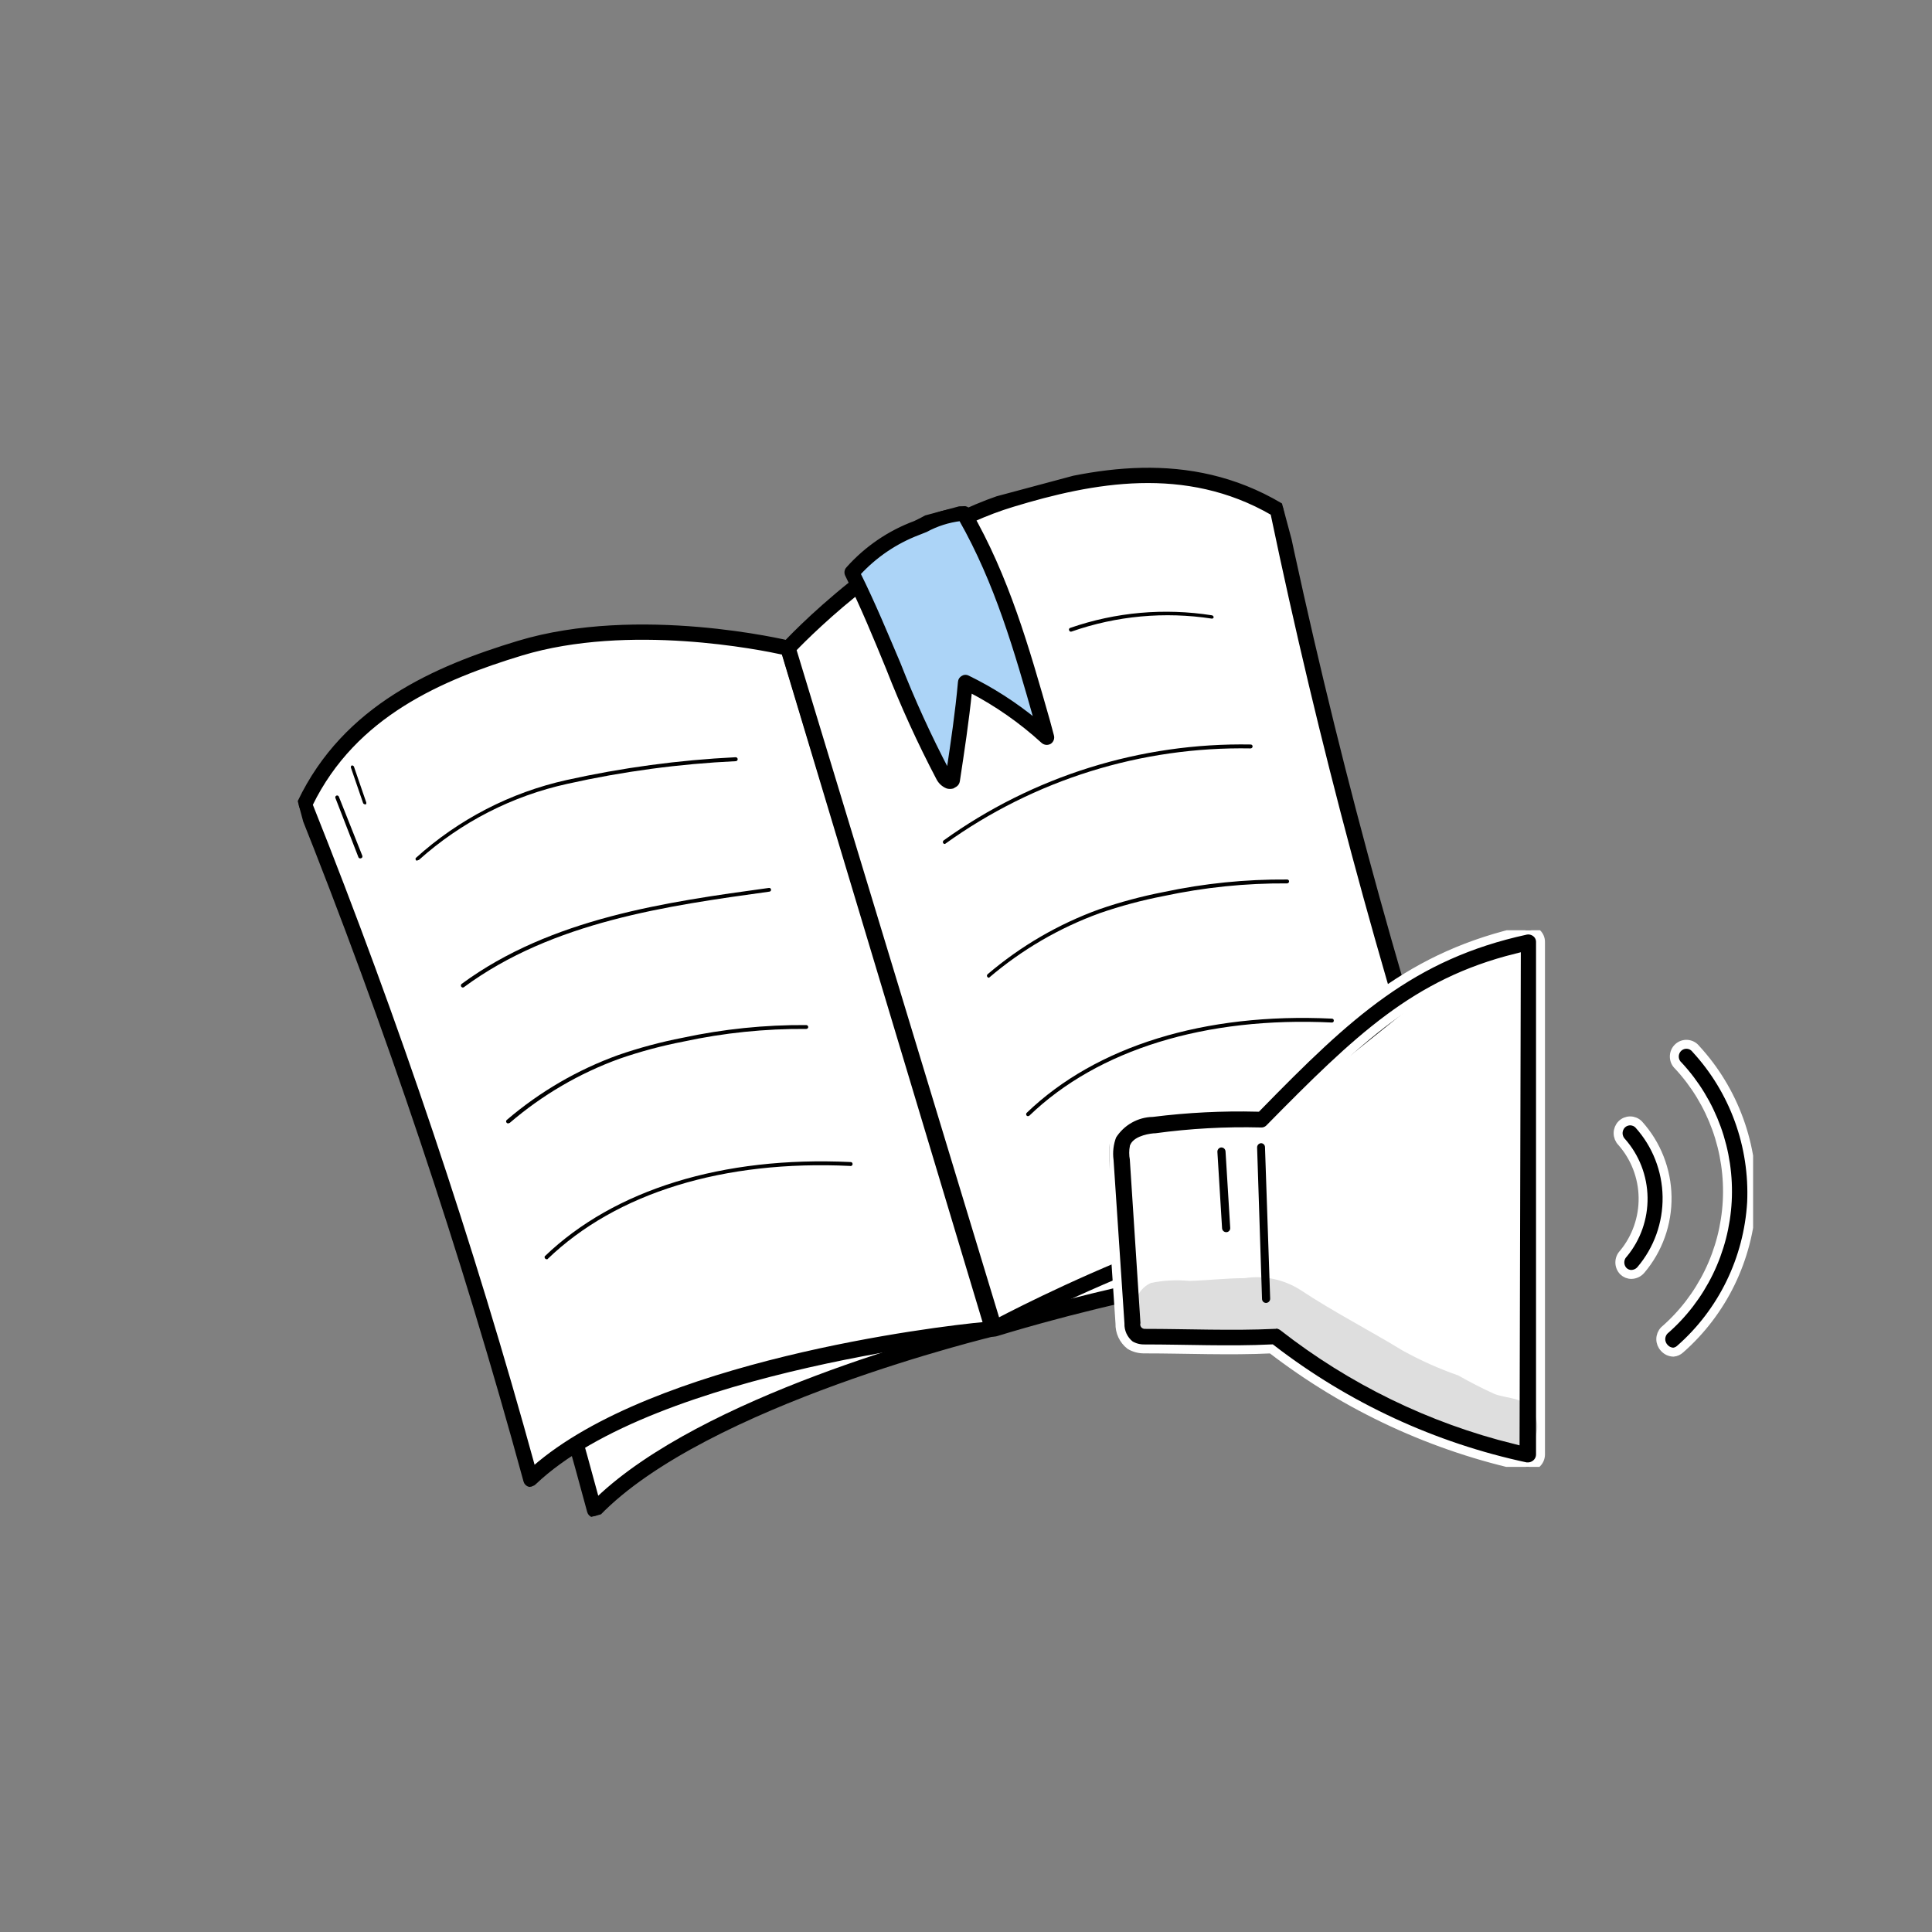 <svg width="108" height="108" viewBox="0 0 108 108" fill="none" xmlns="http://www.w3.org/2000/svg">
<rect x="0" y="0" width="108" height="108" fill="#808080" stroke="none"/>
<g clip-path="url(#clip0_3_639)">
<path d="M55.563 74.265C55.563 74.265 39.33 78.085 33.228 84.417C29.784 71.637 25.687 59.042 20.954 46.683C23.04 41.634 27.451 39.671 31.614 38.438C37.625 36.594 45.174 38.801 45.174 38.801L55.563 74.265Z" fill="white"/>
<path d="M33.311 84.727C33.258 84.743 33.203 84.743 33.151 84.725C33.096 84.712 33.046 84.684 33.005 84.644C32.965 84.604 32.936 84.554 32.922 84.499C29.486 71.728 25.39 59.145 20.649 46.801C20.635 46.761 20.628 46.718 20.631 46.676C20.633 46.634 20.644 46.592 20.663 46.555C22.812 41.345 27.37 39.369 31.522 38.095C37.565 36.269 44.9 38.408 45.249 38.485C45.302 38.501 45.349 38.531 45.388 38.571C45.427 38.611 45.455 38.66 45.47 38.713L55.908 74.164C55.923 74.207 55.928 74.252 55.923 74.297C55.918 74.342 55.903 74.385 55.88 74.423C55.859 74.46 55.83 74.493 55.795 74.517C55.761 74.542 55.721 74.559 55.679 74.567C55.514 74.611 39.437 78.452 33.465 84.641C33.422 84.684 33.369 84.713 33.311 84.727V84.727ZM21.302 46.689C25.961 58.843 29.996 71.23 33.39 83.799C39.306 78.128 52.835 74.601 55.186 74.016L44.93 39.047C43.791 38.732 37.099 37.077 31.736 38.693C27.749 39.923 23.376 41.795 21.302 46.689Z" fill="black" stroke="black" stroke-width="0.2"/>
<path d="M55.563 74.265C55.563 74.265 71.481 69.174 80.059 71.051C75.856 58.222 72.299 45.19 69.401 32.004C64.879 28.986 60.11 29.779 55.954 31.036C49.975 32.872 44.926 38.868 44.926 38.868L55.563 74.265Z" fill="white"/>
<path d="M80.175 71.353C80.132 71.376 80.083 71.389 80.034 71.391C71.645 69.552 55.862 74.554 55.705 74.596C55.623 74.625 55.532 74.62 55.453 74.582C55.379 74.536 55.323 74.465 55.293 74.383L44.625 38.967C44.606 38.915 44.601 38.859 44.612 38.806C44.623 38.752 44.648 38.703 44.685 38.663C44.892 38.41 49.853 32.546 55.854 30.731C60 29.468 64.884 28.608 69.568 31.735C69.638 31.784 69.686 31.858 69.703 31.942C72.605 45.114 76.168 58.133 80.377 70.948C80.391 70.991 80.395 71.035 80.391 71.079C80.387 71.124 80.374 71.166 80.353 71.205C80.332 71.243 80.302 71.277 80.268 71.304C80.233 71.33 80.193 71.349 80.15 71.359L80.175 71.353ZM58.966 72.941C64.01 71.589 73.402 69.495 79.614 70.614C75.484 58.002 71.981 45.192 69.117 32.233C64.688 29.334 60.031 30.178 56.054 31.378C50.703 32.973 46.068 38.068 45.285 38.951L55.806 73.85C56.296 73.692 57.453 73.346 58.966 72.941Z" fill="black" stroke="black" stroke-width="0.2"/>
<path d="M55.48 74.288C55.48 74.288 36.605 76.049 29.664 82.66C26.167 69.867 21.949 57.282 17.029 44.969C19.496 39.818 24.426 37.643 29.066 36.238C35.78 34.206 44.049 36.256 44.049 36.256L55.48 74.288Z" fill="white"/>
<path d="M29.749 82.978C29.701 83.006 29.647 83.02 29.592 83.02C29.538 83.006 29.488 82.978 29.447 82.938C29.407 82.899 29.378 82.849 29.363 82.794C25.869 69.994 21.649 57.404 16.724 45.086C16.708 45.044 16.701 44.999 16.703 44.954C16.704 44.908 16.715 44.864 16.734 44.823C19.281 39.48 24.39 37.312 28.972 35.922C35.695 33.887 44.031 35.892 44.117 35.914C44.171 35.929 44.22 35.958 44.261 35.997C44.301 36.037 44.33 36.086 44.346 36.14L55.784 74.197C55.798 74.244 55.801 74.293 55.794 74.342C55.788 74.39 55.77 74.436 55.744 74.477C55.716 74.516 55.681 74.549 55.64 74.572C55.599 74.595 55.553 74.609 55.505 74.613C55.332 74.66 36.664 76.438 29.878 82.899C29.843 82.936 29.798 82.964 29.749 82.978V82.978ZM17.379 44.983C22.215 57.099 26.372 69.477 29.83 82.058C36.541 76.174 52.287 74.245 55.057 73.997L43.788 36.505C42.554 36.234 35.167 34.729 29.157 36.546C24.707 37.9 19.833 39.952 17.379 44.983Z" fill="black" stroke="black" stroke-width="0.2"/>
<path d="M55.563 74.265C55.563 74.265 72.247 65.251 81.687 66.906C77.511 54.316 74.058 41.496 71.345 28.511C66.444 25.567 61.168 26.514 56.528 27.919C49.813 29.952 44.066 36.252 44.066 36.252L55.563 74.265Z" fill="white"/>
<path d="M55.646 74.576C55.578 74.595 55.506 74.592 55.44 74.568C55.396 74.548 55.357 74.519 55.324 74.483C55.292 74.447 55.267 74.404 55.251 74.358L43.751 36.336C43.736 36.281 43.734 36.223 43.747 36.167C43.76 36.112 43.788 36.061 43.826 36.019C43.877 35.943 49.714 29.646 56.436 27.611C61.051 26.213 66.466 25.184 71.585 28.213C71.623 28.238 71.656 28.27 71.682 28.308C71.707 28.346 71.724 28.389 71.733 28.434C74.454 41.402 77.903 54.207 82.062 66.788C82.081 66.84 82.086 66.897 82.076 66.952C82.066 67.007 82.041 67.058 82.004 67.1C81.965 67.139 81.916 67.167 81.862 67.181C81.809 67.195 81.752 67.196 81.698 67.182C72.474 65.567 55.948 74.414 55.78 74.513L55.646 74.576ZM44.42 36.318L55.788 73.783C58.244 72.496 72.4 65.326 81.248 66.494C77.173 54.096 73.792 41.48 71.123 28.705C66.266 25.894 61.071 26.881 56.621 28.235C50.611 30.052 45.3 35.4 44.42 36.318Z" fill="black" stroke="black" stroke-width="0.2"/>
<path d="M53.865 28.732C56.134 32.668 57.244 36.878 58.497 41.257C57.133 40.01 55.6 38.966 53.944 38.158C53.782 39.997 53.506 41.813 53.227 43.648C53.025 43.756 52.825 43.54 52.722 43.353C50.634 39.53 49.568 35.882 47.608 32.007C48.599 30.9 49.839 30.051 51.225 29.529C51.87 29.257 53.074 28.593 53.865 28.732Z" fill="#ACD4F7"/>
<path d="M53.254 43.983C53.155 44.009 53.051 44.009 52.953 43.982C52.729 43.894 52.546 43.726 52.436 43.51C51.385 41.508 50.445 39.448 49.622 37.34C48.931 35.657 48.217 33.918 47.344 32.149C47.312 32.09 47.299 32.021 47.308 31.954C47.317 31.886 47.348 31.824 47.395 31.776C48.419 30.629 49.705 29.751 51.142 29.219L51.471 29.059C52.225 28.621 53.08 28.392 53.952 28.394C53.998 28.404 54.042 28.424 54.08 28.453C54.118 28.481 54.15 28.517 54.173 28.559C56.311 32.27 57.417 36.167 58.592 40.289L58.817 41.127C58.837 41.195 58.835 41.267 58.811 41.333C58.787 41.399 58.743 41.456 58.685 41.495C58.624 41.529 58.554 41.544 58.484 41.538C58.413 41.531 58.347 41.502 58.294 41.456C57.068 40.336 55.704 39.382 54.236 38.618C54.068 40.307 53.807 42.011 53.557 43.659C53.55 43.708 53.532 43.755 53.505 43.797C53.478 43.838 53.442 43.873 53.4 43.898L53.254 43.983ZM48.006 32.071C48.855 33.783 49.545 35.466 50.236 37.086C51.046 39.155 51.969 41.177 53.002 43.143C53.25 41.487 53.503 39.785 53.651 38.12C53.655 38.067 53.672 38.017 53.7 37.973C53.729 37.929 53.768 37.894 53.814 37.869C53.856 37.841 53.905 37.825 53.956 37.822C54.007 37.819 54.057 37.831 54.102 37.855C55.462 38.518 56.74 39.338 57.913 40.3C56.789 36.336 55.71 32.575 53.696 29.028C53.018 29.11 52.361 29.319 51.761 29.646L51.344 29.811C50.073 30.294 48.931 31.067 48.006 32.071V32.071Z" fill="black" stroke="black" stroke-width="0.2"/>
<path d="M23.368 48.084C23.355 48.094 23.341 48.101 23.325 48.105C23.309 48.109 23.293 48.11 23.277 48.108C23.255 48.093 23.239 48.07 23.232 48.044C23.225 48.018 23.227 47.99 23.239 47.966C25.628 45.803 28.531 44.302 31.669 43.605C34.777 42.914 37.939 42.487 41.121 42.33C41.15 42.329 41.178 42.339 41.2 42.358C41.221 42.377 41.235 42.404 41.237 42.434C41.239 42.463 41.229 42.491 41.21 42.513C41.191 42.535 41.164 42.548 41.136 42.55C37.967 42.7 34.819 43.123 31.725 43.815C28.637 44.49 25.777 45.955 23.418 48.07L23.368 48.084Z" fill="black"/>
<path d="M25.904 55.199C25.883 55.205 25.86 55.204 25.839 55.197C25.819 55.19 25.8 55.177 25.787 55.159C25.778 55.147 25.771 55.134 25.767 55.119C25.764 55.105 25.762 55.09 25.764 55.076C25.766 55.061 25.771 55.047 25.778 55.034C25.785 55.021 25.795 55.01 25.806 55.001C30.819 51.314 37.279 50.418 42.981 49.636C42.994 49.633 43.008 49.633 43.021 49.636C43.035 49.639 43.047 49.645 43.058 49.653C43.069 49.661 43.079 49.671 43.086 49.682C43.094 49.694 43.099 49.707 43.101 49.72C43.104 49.734 43.104 49.749 43.101 49.763C43.097 49.778 43.091 49.791 43.083 49.803C43.074 49.814 43.063 49.824 43.051 49.831C43.038 49.838 43.024 49.842 43.01 49.843C37.335 50.628 30.9 51.517 25.935 55.182L25.904 55.199Z" fill="black"/>
<path d="M28.427 62.794C28.407 62.8 28.387 62.799 28.368 62.793C28.349 62.787 28.332 62.776 28.32 62.76C28.31 62.749 28.302 62.737 28.297 62.723C28.292 62.709 28.29 62.694 28.291 62.679C28.292 62.665 28.296 62.65 28.303 62.637C28.31 62.624 28.32 62.613 28.331 62.604C30.176 61.027 32.287 59.798 34.565 58.976C35.742 58.57 36.947 58.247 38.17 58.01C40.437 57.523 42.75 57.286 45.071 57.302C45.1 57.302 45.128 57.315 45.149 57.336C45.17 57.357 45.181 57.386 45.181 57.416C45.179 57.445 45.165 57.471 45.144 57.49C45.123 57.509 45.095 57.519 45.067 57.518C42.761 57.501 40.462 57.737 38.21 58.224C36.995 58.459 35.798 58.779 34.629 59.184C32.388 59.996 30.312 61.21 28.499 62.766L28.427 62.794Z" fill="black"/>
<path d="M30.596 70.394C30.578 70.398 30.559 70.398 30.541 70.394C30.523 70.389 30.506 70.381 30.491 70.368C30.469 70.353 30.453 70.33 30.446 70.304C30.439 70.278 30.442 70.25 30.453 70.226C34.344 66.489 40.403 64.623 47.53 64.959C47.547 64.956 47.563 64.957 47.58 64.962C47.596 64.966 47.611 64.975 47.623 64.986C47.636 64.997 47.646 65.011 47.652 65.027C47.659 65.043 47.662 65.06 47.661 65.077C47.66 65.094 47.655 65.11 47.647 65.125C47.639 65.14 47.627 65.153 47.614 65.162C47.6 65.172 47.584 65.178 47.567 65.181C47.551 65.184 47.534 65.183 47.518 65.177C40.47 64.839 34.462 66.664 30.596 70.394Z" fill="black"/>
<path d="M52.817 47.18C52.799 47.18 52.781 47.176 52.765 47.168C52.749 47.159 52.735 47.147 52.724 47.133C52.711 47.109 52.705 47.081 52.709 47.054C52.713 47.027 52.726 47.002 52.746 46.983C57.749 43.388 63.765 41.508 69.921 41.618C69.934 41.618 69.948 41.621 69.96 41.627C69.972 41.633 69.984 41.641 69.993 41.651C70.002 41.661 70.009 41.673 70.014 41.686C70.019 41.699 70.021 41.712 70.021 41.726C70.02 41.756 70.008 41.784 69.987 41.805C69.966 41.826 69.938 41.837 69.909 41.837C63.794 41.725 57.817 43.591 52.847 47.163L52.817 47.18Z" fill="black"/>
<path d="M55.306 54.649C55.287 54.656 55.266 54.656 55.247 54.65C55.228 54.644 55.211 54.631 55.199 54.615C55.189 54.604 55.181 54.592 55.176 54.578C55.171 54.564 55.169 54.549 55.17 54.534C55.171 54.52 55.175 54.505 55.182 54.492C55.189 54.479 55.199 54.468 55.21 54.459C57.057 52.885 59.167 51.656 61.444 50.831C62.621 50.425 63.826 50.102 65.049 49.865C67.317 49.381 69.631 49.147 71.952 49.165C71.966 49.164 71.98 49.167 71.993 49.172C72.006 49.177 72.018 49.185 72.028 49.194C72.039 49.204 72.047 49.216 72.052 49.229C72.057 49.243 72.06 49.257 72.06 49.271C72.06 49.301 72.048 49.329 72.027 49.35C72.006 49.371 71.977 49.382 71.948 49.382C69.628 49.367 67.314 49.604 65.047 50.09C63.835 50.324 62.642 50.644 61.475 51.047C59.222 51.866 57.132 53.082 55.303 54.641L55.306 54.649Z" fill="black"/>
<path d="M57.494 62.388C57.476 62.395 57.457 62.396 57.438 62.391C57.419 62.387 57.403 62.376 57.39 62.362C57.371 62.34 57.361 62.313 57.362 62.284C57.362 62.256 57.373 62.229 57.393 62.208C61.276 58.474 67.341 56.597 74.462 56.943C74.475 56.944 74.488 56.947 74.501 56.953C74.513 56.958 74.524 56.967 74.533 56.977C74.543 56.986 74.55 56.998 74.555 57.011C74.559 57.024 74.562 57.038 74.561 57.051C74.562 57.066 74.56 57.08 74.555 57.093C74.55 57.106 74.543 57.118 74.533 57.129C74.523 57.139 74.511 57.147 74.498 57.152C74.485 57.157 74.472 57.16 74.457 57.16C67.391 56.817 61.382 58.67 57.542 62.366L57.494 62.388Z" fill="black"/>
<path d="M67.752 34.583C65.111 34.176 62.416 34.424 59.898 35.305C59.885 35.31 59.87 35.312 59.856 35.311C59.842 35.31 59.828 35.306 59.816 35.299C59.803 35.292 59.792 35.283 59.783 35.272C59.774 35.26 59.767 35.247 59.764 35.233C59.758 35.22 59.754 35.206 59.754 35.192C59.754 35.178 59.757 35.164 59.763 35.152C59.769 35.139 59.778 35.127 59.789 35.119C59.799 35.11 59.812 35.103 59.825 35.1C62.366 34.218 65.085 33.977 67.746 34.396C67.761 34.398 67.775 34.403 67.788 34.411C67.8 34.418 67.811 34.428 67.82 34.44C67.829 34.452 67.836 34.465 67.84 34.479C67.844 34.494 67.844 34.509 67.843 34.523C67.833 34.54 67.82 34.554 67.805 34.564C67.789 34.575 67.771 34.581 67.752 34.583V34.583Z" fill="black"/>
<path d="M20.159 47.983C20.134 47.989 20.108 47.986 20.085 47.974C20.062 47.962 20.044 47.942 20.035 47.917L18.752 44.615C18.746 44.602 18.742 44.587 18.742 44.573C18.742 44.558 18.745 44.544 18.75 44.53C18.756 44.517 18.764 44.505 18.775 44.495C18.785 44.485 18.798 44.478 18.811 44.473C18.824 44.468 18.837 44.467 18.851 44.467C18.864 44.468 18.878 44.471 18.89 44.477C18.902 44.483 18.913 44.491 18.923 44.502C18.932 44.512 18.939 44.524 18.943 44.536L20.252 47.832C20.258 47.845 20.261 47.86 20.261 47.874C20.262 47.889 20.259 47.903 20.253 47.916C20.248 47.93 20.239 47.942 20.229 47.952C20.218 47.962 20.206 47.969 20.192 47.974L20.159 47.983Z" fill="black"/>
<path d="M20.429 44.956C20.404 44.963 20.376 44.96 20.352 44.949C20.328 44.937 20.308 44.917 20.297 44.892L19.613 42.902C19.61 42.882 19.613 42.861 19.62 42.842C19.627 42.822 19.639 42.806 19.655 42.792C19.682 42.785 19.711 42.788 19.736 42.802C19.761 42.815 19.78 42.837 19.789 42.864L20.473 44.854C20.478 44.867 20.48 44.881 20.479 44.894C20.479 44.908 20.476 44.922 20.47 44.934C20.464 44.946 20.456 44.957 20.446 44.967C20.436 44.976 20.424 44.983 20.411 44.987L20.429 44.956Z" fill="black"/>
<path d="M79.242 65.092C79.217 65.097 79.191 65.093 79.168 65.081C79.146 65.069 79.128 65.05 79.118 65.026C78.644 63.966 78.298 62.853 78.088 61.71C78.084 61.696 78.083 61.682 78.085 61.668C78.087 61.653 78.092 61.64 78.1 61.627C78.107 61.615 78.117 61.605 78.129 61.597C78.141 61.589 78.154 61.584 78.168 61.581C78.197 61.578 78.226 61.585 78.25 61.602C78.274 61.618 78.291 61.643 78.299 61.672C78.509 62.793 78.85 63.887 79.313 64.929C79.324 64.957 79.323 64.988 79.313 65.015C79.302 65.043 79.282 65.066 79.256 65.079L79.242 65.092Z" fill="black"/>
<path d="M77.606 65.108C77.582 65.114 77.557 65.111 77.535 65.098C77.513 65.085 77.497 65.064 77.491 65.04L77.004 63.455C76.998 63.443 76.995 63.428 76.995 63.414C76.995 63.4 76.998 63.386 77.004 63.374C77.01 63.361 77.018 63.35 77.029 63.341C77.04 63.332 77.052 63.325 77.066 63.322C77.093 63.314 77.121 63.316 77.147 63.327C77.172 63.338 77.193 63.358 77.206 63.383C77.462 63.906 77.633 64.467 77.713 65.043C77.703 65.063 77.688 65.079 77.669 65.091C77.65 65.102 77.628 65.108 77.606 65.108V65.108Z" fill="black"/>
</g>
<g clip-path="url(#clip1_3_639)">
<path d="M64.634 63.029L62.878 63.471L63.317 74.5H71.219L77.805 78.912L85.268 81.118V52.882H84.829L79.561 55.088L72.976 60.382L70.341 62.588H68.585L64.634 63.029Z" fill="white" stroke="black"/>
<path d="M85.439 82H85.315C80.144 80.899 75.279 78.646 71.072 75.405C68.701 75.517 66.302 75.405 63.972 75.405C63.691 75.41 63.414 75.338 63.172 75.195C62.99 75.052 62.844 74.867 62.745 74.656C62.647 74.445 62.6 74.213 62.607 73.98L62 64.869C61.937 64.397 61.994 63.916 62.166 63.472C62.41 63.086 62.743 62.767 63.138 62.543C63.532 62.319 63.975 62.196 64.427 62.186C66.365 61.943 68.32 61.845 70.273 61.893C75.347 56.695 78.89 53.397 85.301 52C85.4 51.981 85.501 51.984 85.599 52.008C85.697 52.032 85.788 52.077 85.867 52.14C85.947 52.202 86.011 52.282 86.054 52.375C86.097 52.467 86.118 52.569 86.115 52.671V81.301C86.115 81.403 86.093 81.503 86.05 81.595C86.007 81.687 85.944 81.768 85.867 81.832C85.746 81.934 85.596 81.993 85.439 82ZM71.293 74.007C71.441 74.014 71.585 74.062 71.707 74.147C75.551 77.156 79.976 79.312 84.695 80.477L84.764 53.551C79.152 54.948 75.953 58.022 70.976 63.081C70.91 63.149 70.83 63.202 70.742 63.235C70.654 63.269 70.56 63.283 70.466 63.276C68.512 63.227 66.557 63.334 64.62 63.598C64.358 63.598 63.572 63.723 63.406 64.101C63.362 64.327 63.362 64.559 63.406 64.785L63.999 73.91C64.018 74.049 63.972 74.035 63.999 74.035C66.385 74.035 68.853 74.147 71.252 74.035L71.293 74.007Z" fill="black" stroke="white" stroke-width="0.5"/>
<path d="M91.203 71.241C91.119 71.243 91.035 71.227 90.957 71.196C90.879 71.165 90.808 71.118 90.748 71.059C90.621 70.928 90.55 70.753 90.55 70.57C90.55 70.387 90.621 70.212 90.748 70.081C91.476 69.203 91.868 68.087 91.85 66.94C91.832 65.792 91.407 64.69 90.651 63.835C90.525 63.704 90.454 63.529 90.454 63.346C90.454 63.163 90.525 62.987 90.651 62.857C90.778 62.73 90.949 62.658 91.127 62.658C91.305 62.658 91.476 62.73 91.602 62.857C92.602 63.962 93.167 65.4 93.19 66.899C93.213 68.398 92.692 69.854 91.727 70.989C91.661 71.066 91.581 71.128 91.491 71.171C91.4 71.214 91.302 71.238 91.203 71.241V71.241Z" fill="black" stroke="white" stroke-width="0.5"/>
<path d="M93.546 75.587C93.45 75.585 93.355 75.562 93.267 75.522C93.179 75.481 93.101 75.422 93.036 75.349C92.91 75.218 92.839 75.043 92.839 74.86C92.839 74.677 92.91 74.501 93.036 74.371C94.075 73.47 94.921 72.364 95.526 71.122C96.131 69.88 96.48 68.526 96.554 67.143C96.627 65.759 96.423 64.375 95.954 63.074C95.484 61.773 94.759 60.582 93.822 59.573C93.752 59.51 93.696 59.433 93.657 59.347C93.618 59.261 93.597 59.167 93.596 59.072C93.594 58.977 93.612 58.883 93.649 58.795C93.685 58.708 93.739 58.629 93.807 58.564C93.876 58.498 93.956 58.448 94.045 58.416C94.133 58.385 94.227 58.372 94.32 58.379C94.414 58.386 94.505 58.412 94.588 58.457C94.67 58.501 94.743 58.563 94.801 58.637C95.858 59.785 96.678 61.135 97.213 62.608C97.748 64.082 97.987 65.648 97.917 67.217C97.823 68.785 97.421 70.318 96.735 71.727C96.048 73.135 95.091 74.391 93.919 75.419C93.816 75.514 93.685 75.573 93.546 75.587V75.587Z" fill="black" stroke="white" stroke-width="0.5"/>
<path d="M70.769 72.834C70.71 72.834 70.654 72.81 70.613 72.768C70.572 72.726 70.548 72.669 70.548 72.61L70.273 64.143C70.273 64.082 70.295 64.023 70.336 63.979C70.377 63.935 70.434 63.909 70.493 63.905C70.552 63.905 70.608 63.929 70.649 63.971C70.691 64.012 70.714 64.069 70.714 64.129L71.003 72.596C71.004 72.657 70.981 72.715 70.94 72.759C70.899 72.804 70.843 72.83 70.783 72.834H70.769Z" fill="black"/>
<path d="M68.549 68.879C68.492 68.88 68.436 68.859 68.392 68.82C68.349 68.781 68.322 68.728 68.315 68.67L68.053 64.394C68.049 64.333 68.068 64.273 68.107 64.226C68.145 64.18 68.2 64.15 68.26 64.142C68.29 64.141 68.321 64.145 68.35 64.155C68.38 64.165 68.406 64.181 68.43 64.202C68.453 64.223 68.471 64.248 68.485 64.276C68.498 64.304 68.506 64.335 68.508 64.366L68.77 68.642C68.772 68.671 68.768 68.701 68.758 68.728C68.749 68.756 68.734 68.782 68.715 68.804C68.696 68.826 68.672 68.844 68.646 68.857C68.62 68.87 68.592 68.878 68.563 68.879H68.549Z" fill="black"/>
<g opacity="0.13">
<path d="M85.439 78.618C84.943 78.101 84.171 78.171 83.537 77.92C82.847 77.612 82.158 77.249 81.51 76.886C80.434 76.51 79.392 76.043 78.394 75.489C76.519 74.343 74.547 73.337 72.713 72.121C71.78 71.52 70.663 71.282 69.57 71.45C68.535 71.45 67.515 71.576 66.481 71.604C65.767 71.535 65.047 71.573 64.344 71.716C64.032 71.853 63.777 72.094 63.619 72.399C63.462 72.704 63.412 73.055 63.478 73.393C63.544 73.73 63.398 74.16 63.658 74.381C63.918 74.602 64.57 74.601 64.909 74.608C70.507 74.608 69.816 74.143 72.934 75.894C74.516 77.115 76.244 78.129 78.077 78.912C79.6 79.759 81.209 80.438 82.875 80.938C83.633 81.106 84.46 81.497 85.177 81.064C85.385 80.946 85.561 80.78 85.692 80.579C85.823 80.379 85.905 80.149 85.931 79.91C85.956 79.67 85.925 79.428 85.84 79.204C85.754 78.979 85.617 78.778 85.439 78.618Z" fill="black"/>
</g>
</g>
<defs>
<clipPath id="clip0_3_639">
<rect width="57.452" height="49.245" fill="white" transform="translate(15 38.651) rotate(-15)"/>
</clipPath>
<clipPath id="clip1_3_639">
<rect width="36" height="30" fill="white" transform="translate(62 52)"/>
</clipPath>
</defs>
</svg>
